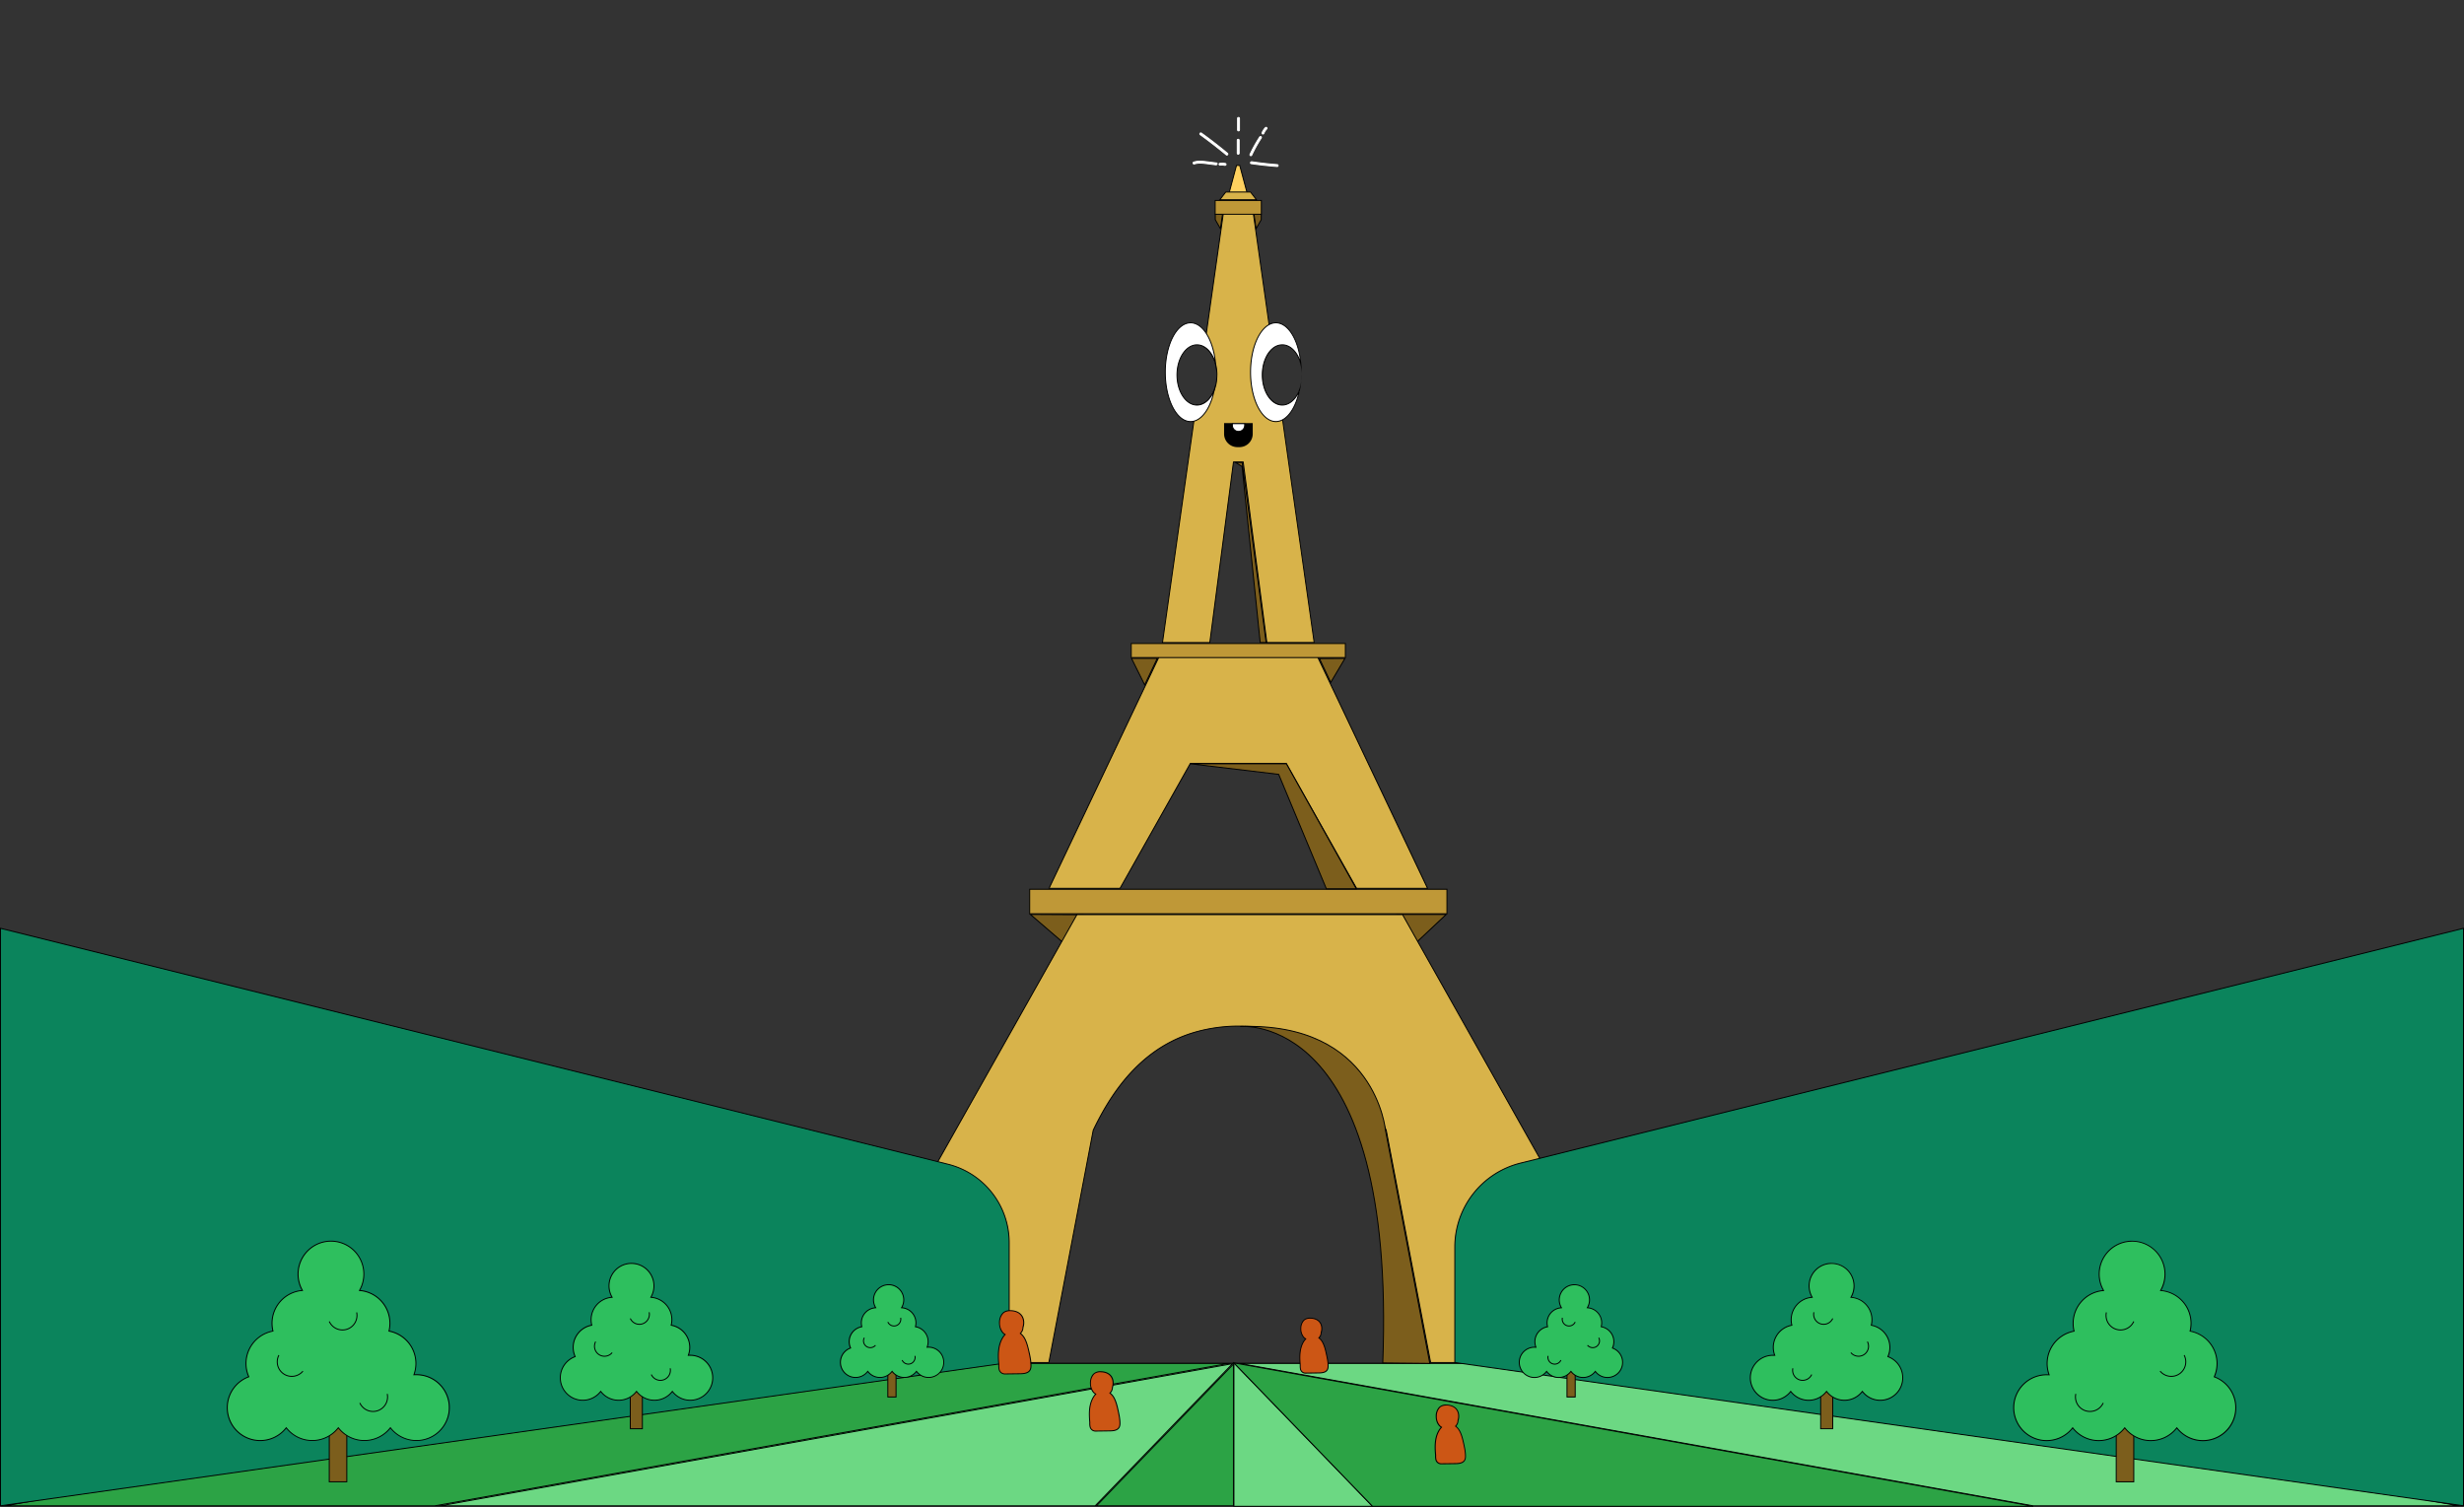 <svg id="Layer_1" data-name="Layer 1" xmlns="http://www.w3.org/2000/svg" viewBox="0 0 2560 1565.5"><rect x="0" y="0" width="2560" height="1565.5" fill="#333333" stroke="none"/><defs><style>.cls-1{fill:#35bc55;}.cls-2,.cls-5{fill:#2ca345;}.cls-3,.cls-4{fill:#6cd883;}.cls-12,.cls-14,.cls-4,.cls-5{stroke:#000;stroke-miterlimit:10;}.cls-6{fill:#d8b34a;}.cls-12,.cls-7{fill:#7c5e1c;}.cls-8{fill:#bf9837;}.cls-9{fill:#ffd15f;}.cls-10{fill:#fff;}.cls-11{fill:#0b845c;}.cls-13,.cls-14{fill:#2ebf5e;}.cls-15{fill:#cc5615;}</style></defs><polygon class="cls-1" points="5.55 1564.5 821.14 1416.49 1738.94 1416.5 2554.45 1564.5 5.55 1564.5"/><path d="M1738.85,1417l810,147H11.11l810-147h917.7m.09-1H821.06L0,1565H2560l-821.06-149Z"/><polygon class="cls-2" points="5.56 1564.5 821.15 1416.49 1276.38 1416.5 451.54 1564.5 5.56 1564.5"/><path d="M1270.76,1417,451.49,1564H11.11l810-147h449.61m11.24-1H821.06L0,1565H451.58L1282,1416Z"/><polygon class="cls-3" points="457.2 1564.5 1280.56 1416.77 1137.78 1564.5 457.2 1564.5"/><path d="M1279.13,1417.53,1137.57,1564H462.82l816.31-146.47M1282,1416,451.58,1565H1138l144-149Z"/><polygon class="cls-2" points="1139.17 1564.5 1281.5 1417.24 1281.5 1564.5 1139.17 1564.5"/><path d="M1281,1418.47V1564H1140.35L1281,1418.47m1-2.47-144,149h144V1416Z"/><polygon class="cls-3" points="2112.42 1564.5 1287.62 1416.5 1738.94 1416.5 2554.44 1564.5 2112.42 1564.5"/><path d="M1738.85,1417l810,147H2112.51l-819.27-147h445.61m.09-1H1282l830.42,149H2560l-821.06-149Z"/><polygon class="cls-4" points="1426.01 1565 1282 1565 1282 1416 1426.01 1565"/><polygon class="cls-5" points="2112.42 1565 1426.01 1565 1282 1416 2112.42 1565"/><polygon class="cls-6" points="1409.41 922.9 1336.43 793.24 1236.67 793.24 1163.68 922.9 1089.94 922.9 1207 676.53 1366.09 676.53 1483.15 922.9 1409.41 922.9"/><path d="M1365.77,677,1482.36,922.4H1409.7L1337,793.25l-.29-.51H1236.37l-.28.51-72.7,129.15h-72.66L1207.32,677h158.45m.64-1H1206.69L1089.15,923.4H1164l73-129.66h99.17l73,129.66h74.82L1366.41,676Z"/><polygon class="cls-7" points="1370.84 684.19 1397.36 684.05 1382.6 708.96 1370.84 684.19"/><path d="M1396.47,684.55l-13.82,23.34-11-23.2,24.85-.14m1.76-1-28.18.16,12.5,26.32,15.68-26.48Z"/><polygon class="cls-7" points="1175.59 684.04 1202.33 684.04 1189.27 711.52 1175.59 684.04"/><path d="M1201.54,684.54l-12.28,25.84-12.86-25.84h25.14m1.58-1h-28.34l14.5,29.12,13.84-29.12Z"/><rect class="cls-8" x="1175.32" y="668.56" width="222.45" height="14.63"/><path d="M1397.27,669.06V682.7H1175.82V669.06h221.45m1-1H1174.82V683.7h223.45V668.06Z"/><polygon class="cls-7" points="1451.15 950.1 1502.49 950.07 1467.35 983.11 1451.15 950.1"/><path d="M1501.23,950.57l-33.73,31.71L1452,950.6l49.28,0m2.53-1-53.42,0,16.86,34.33,36.56-34.36Z"/><polygon class="cls-7" points="1070.58 950.08 1124.94 950.41 1109.02 983.13 1070.58 950.08"/><path d="M1071.94,950.59l52.2.31-15.29,31.43-36.91-31.74m-2.72-1,40,34.36,16.55-34-56.52-.34Z"/><rect class="cls-8" x="1069.8" y="923.9" width="433.53" height="25.43"/><path d="M1502.83,924.4v24.43H1070.3V924.4h432.53m1-1H1069.3v26.43h434.53V923.4Z"/><polygon class="cls-7" points="1262.64 228.23 1262.64 222.73 1270.14 222.73 1267.98 237.62 1262.64 228.23"/><path d="M1269.57,223.23l-1.87,12.88-4.56-8v-4.87h6.43m1.15-1h-8.58v6.13l6.13,10.78,2.45-16.91Z"/><polygon class="cls-7" points="1302.87 222.73 1310.38 222.73 1310.38 228.23 1305.03 237.62 1302.87 222.73"/><path d="M1309.88,223.23v4.87l-4.56,8-1.87-12.88h6.43m1-1h-8.59l2.46,16.91,6.13-10.78v-6.13Z"/><path class="cls-6" d="M1316.19,667.56,1291.61,480h-10.13L1256.9,667.56h-49.16l32.5-229.28,2.48-17.49c.28,0,.57,0,.88,0,9.82,0,18.36-10.52,20.32-25,.22-2.36.35-4.78.39-7.22-.25-12.55-5.35-23.52-13-28.11l19.89-140.35h30.77l16.5,116.44,3.64,25.65c-6.56,5.52-10.62,16-10.62,27.32,0,16.2,8.27,29.78,18.91,31.17l35,246.86Z"/><path d="M1301.49,220.62l16.45,116,3.59,25.38c-6.54,5.66-10.58,16.13-10.58,27.52,0,16.25,8.27,29.92,19,31.61l2.18,15.42,32.68,230.5h-48.15l-17.24-131.55,0-.13-7.21-55-.11-.87h-11l-.11.87-24.47,186.72h-48.15l32.42-228.71,2.42-17h.45c10.07,0,18.82-10.71,20.81-25.46v-.09c.22-2.33.35-4.75.39-7.22-.25-12.54-5.32-23.56-13-28.34l2.13-15,17.66-124.55h29.89m.87-1h-31.63L1253,345l-2.22,15.69h0c7.47,4.27,12.83,15.08,13.08,27.84,0,2.43-.17,4.82-.39,7.15h0c-1.89,14-10.05,24.59-19.82,24.59a11.38,11.38,0,0,1-1.31-.07l-2.55,18-32.58,229.85h50.18l24.58-187.59h9.25l7.21,55,0,.14L1315.74,668v.06h50.18l-32.84-231.64-2.29-16.17c-10.53-1.08-18.85-14.43-18.85-30.72,0-11.72,4.31-21.92,10.65-27.11l-3.67-25.93-16.57-116.87Z"/><rect class="cls-8" x="1262.49" y="208.25" width="48.04" height="14.33"/><path d="M1310,208.75v13.33h-47V208.75h47m1-1h-49v15.33h49V207.75Z"/><polygon class="cls-9" points="1277.05 200.28 1284.67 171.85 1288.04 171.85 1295.66 200.28 1277.05 200.28"/><path d="M1287.65,172.36l7.36,27.42H1277.7l7.36-27.42h2.59m.77-1h-4.13l-7.9,29.42h19.93l-7.9-29.42Z"/><path class="cls-10" d="M1237,438c-14.51,0-26.32-23-26.32-51.3s11.81-51.3,26.32-51.3c5.63,0,11,3.44,15.54,9.94,5.59,8,9.32,20,10.44,33.06-2-8.08-6.23-14.66-11.75-17.94l-.25-.15a14.66,14.66,0,0,0-7.38-2c-11.44,0-20.74,14-20.74,31.28,0,16.46,8.51,30.17,19.38,31.22a11.43,11.43,0,0,0,1.36.07c7.54,0,14.34-6.21,18-15.67-3.52,17.73-12,30.62-21.92,32.57A13.66,13.66,0,0,1,1237,438Z"/><path d="M1237,335.88c5.46,0,10.69,3.36,15.13,9.72,4.82,6.89,8.25,16.78,9.79,27.8-2.29-5.85-5.82-10.55-10.19-13.24v0l-.5-.29a15.3,15.3,0,0,0-7.63-2.1c-11.71,0-21.24,14.26-21.24,31.78,0,16.71,8.71,30.64,19.81,31.71a12.83,12.83,0,0,0,1.43.08c6.52,0,12.48-4.48,16.42-11.64-3.93,15.11-11.59,25.81-20.48,27.55a12.65,12.65,0,0,1-2.54.25c-14.24,0-25.82-22.79-25.82-50.8s11.58-50.8,25.82-50.8m0-1c-14.81,0-26.82,23.19-26.82,51.8s12,51.8,26.82,51.8a13.91,13.91,0,0,0,2.74-.27c12-2.34,21.62-19.89,23.68-42.48-1.89,14-10.05,24.59-19.82,24.59a11.38,11.38,0,0,1-1.31-.07c-10.57-1-18.93-14.39-18.93-30.72,0-17,9.06-30.78,20.24-30.78a14.26,14.26,0,0,1,7.13,2h0c7.47,4.27,12.83,15.08,13.08,27.84,0-.63,0-1.26,0-1.89,0-17.07-4.28-32.22-10.88-41.65-4.45-6.38-10-10.15-16-10.15Z"/><path d="M1263.83,389.53a46.3,46.3,0,0,1-.41,6.19c.22-2.33.35-4.72.39-7.15C1263.83,388.89,1263.83,389.21,1263.83,389.53Z"/><path class="cls-10" d="M1325.59,438c-14.51,0-26.32-23-26.32-51.3,0-23.51,8.18-44,19.88-49.74a14.43,14.43,0,0,1,6.44-1.56c13.06,0,23.92,18.63,26,43-3-11.83-10.49-20.1-19.38-20.1a15.64,15.64,0,0,0-9.9,3.78c-6.68,5.47-10.83,16-10.83,27.5,0,16.39,8.48,30.11,19.3,31.22a12.68,12.68,0,0,0,1.43.07c7.53,0,14.32-6.2,18-15.63-3,14.72-9.34,26.34-17.28,30.79A14.68,14.68,0,0,1,1325.59,438Z"/><path d="M1325.59,335.88c11.9,0,22,15.93,24.93,37.52-3.68-9.41-10.49-15.65-18.34-15.65a16.06,16.06,0,0,0-10.21,3.9c-6.8,5.56-11,16.24-11,27.88,0,16.65,8.67,30.58,19.74,31.71a13.68,13.68,0,0,0,1.49.08c6.5,0,12.46-4.46,16.39-11.6-3.23,12.36-9,21.92-16,25.83a14.23,14.23,0,0,1-7,1.93c-14.24,0-25.82-22.79-25.82-50.8,0-23.33,8.06-43.6,19.6-49.29a14,14,0,0,1,6.22-1.51m0-1a15,15,0,0,0-6.66,1.61c-11.59,5.72-20.16,26-20.16,50.19,0,28.61,12,51.8,26.82,51.8a15.15,15.15,0,0,0,7.5-2.06c9.7-5.44,17.13-21.18,18.91-40.69-1.89,14-10,24.59-19.82,24.59a12.63,12.63,0,0,1-1.38-.07c-10.53-1.08-18.85-14.43-18.85-30.72,0-11.72,4.31-21.92,10.65-27.11a15,15,0,0,1,9.58-3.67c11,0,19.89,13.26,20.21,29.82,0-.63,0-1.26,0-1.89,0-28.61-12-51.8-26.82-51.8Z"/><path d="M1352.41,389.53a46.3,46.3,0,0,1-.41,6.19c.22-2.33.35-4.72.39-7.15C1352.41,388.89,1352.41,389.21,1352.41,389.53Z"/><path d="M1287.74,464.54h-2.16a13.8,13.8,0,0,1-13.8-13.81V439.55h29.76v11.18A13.8,13.8,0,0,1,1287.74,464.54Z"/><path class="cls-10" d="M1286.79,448.22a6.42,6.42,0,0,1-6.41-6.41v-1.62h12.82v1.62A6.41,6.41,0,0,1,1286.79,448.22Z"/><path d="M1292.7,440.69v1.12a5.91,5.91,0,0,1-11.82,0v-1.12h11.82m1-1h-13.82v2.12a6.91,6.91,0,0,0,13.82,0v-2.12Z"/><polygon class="cls-6" points="1267.29 207.56 1273.5 199.5 1299.21 199.5 1305.42 207.56 1267.29 207.56"/><path d="M1299,200l5.43,7.06h-36.09l5.43-7.06H1299m.49-1h-26.21l-7,9.06h40.15l-7-9.06Z"/><path class="cls-6" d="M856.94,1415.5l261.93-465.24h338.34l261.93,465.24-232.79.08-46-241.25,0-.06c-4.18-8.76-7.36-17-10.45-24.91-8.43-21.75-15.72-40.53-38.65-54.36A199.68,199.68,0,0,0,1288,1066c-35.78,0-65.77,9.46-91.7,28.93-23.81,17.87-43.61,43.81-60.53,79.3l0,.06-46,241.25Z"/><path d="M1456.92,950.76,1718.29,1415l-231.52.08-46-240.78,0-.13-.06-.12c-4.17-8.74-7.35-16.94-10.43-24.88-8.47-21.82-15.79-40.68-38.87-54.6a200.19,200.19,0,0,0-103.38-29,164.63,164.63,0,0,0-50.47,7.49,140.94,140.94,0,0,0-41.53,21.54c-23.87,17.92-43.72,43.92-60.68,79.48l-.06.12,0,.13-46,240.78L857.79,1415l261.38-464.24h337.75m.58-1H1118.58L856.08,1416l234.06.08,46.12-241.6c32-67,78.44-107.94,151.78-107.94a198.76,198.76,0,0,1,102.87,28.88c30.87,18.63,32.92,45.54,48.91,79.06l46.12,241.6L1720,1416,1457.5,949.76Z"/><path class="cls-11" d="M.5,964.46l984.36,245.09A83.77,83.77,0,0,1,1048.5,1291v124.6L.5,1564.42Z"/><path d="M1,965.1,984.74,1210A83.28,83.28,0,0,1,1048,1291v124.16L1,1563.85V965.1m-1-1.28V1565l1049-149V1291a84.42,84.42,0,0,0-64-81.91L0,963.82Z"/><path class="cls-11" d="M1511.5,1415.57v-119.9a89.78,89.78,0,0,1,68.2-87.26l979.8-244v600Z"/><path d="M2559,965.1v598.75L1512,1415.13V1295.67a89.27,89.27,0,0,1,67.82-86.77L2559,965.1m1-1.28-980.42,244.11a90.42,90.42,0,0,0-68.58,87.74V1416l1049,149V963.82Z"/><polygon class="cls-7" points="1309.3 667.5 1290.47 484.71 1283.74 480.5 1290.56 480.5 1315.43 667.5 1309.3 667.5"/><path d="M1290.12,481l.42,3.16h0l-5-3.15h4.63m2.09,15.65L1314.86,667h-5.11l-17.54-170.35M1291,480h-9l8,5,18.85,183H1316l-25-188Z"/><polygon class="cls-12" points="1236.5 793.5 1336.5 793.5 1409.12 923.4 1378.05 923.4 1328.5 804.5 1236.5 793.5"/><path class="cls-12" d="M1288.5,1066.5s162.28-17,148.14,349.5l48.86.5-46-242S1429.5,1061.5,1288.5,1066.5Z"/><path class="cls-10" d="M1327.13,173c-9.13-.7-18.29-1.72-27.2-3a.76.76,0,0,1-.71-.88,1.08,1.08,0,0,1,1-1.07l.18,0c8.82,1.3,17.74,2.3,26.51,3a1,1,0,0,1,1.09,1,1.12,1.12,0,0,1-.33.79.79.79,0,0,1-.54.25Z"/><path class="cls-10" d="M1300.27,168.52h.1c8.83,1.3,17.76,2.31,26.54,3,.15,0,.62.08.63.47a.66.66,0,0,1-.19.43.3.3,0,0,1-.18.1h0c-9.11-.69-18.25-1.72-27.17-3-.17,0-.31-.07-.29-.35s.19-.61.56-.61m0-1c-1.71,0-2.24,2.68-.42,2.95q13.58,2,27.24,3h.08a1.51,1.51,0,0,0-.18-3q-13.29-1-26.47-3l-.25,0Z"/><path class="cls-10" d="M1286.46,160.18a.92.92,0,0,1-1-1V145.69a1,1,0,0,1,2,0v13.54a.91.91,0,0,1-.29.71,1.13,1.13,0,0,1-.71.24Z"/><path class="cls-10" d="M1286.46,145.24c.23,0,.5.08.5.45v13.54c0,.37-.27.45-.5.45s-.5-.08-.5-.45V145.69c0-.37.27-.45.5-.45m0-1a1.42,1.42,0,0,0-1.5,1.45v13.54a1.5,1.5,0,0,0,3,0V145.69a1.42,1.42,0,0,0-1.5-1.45Z"/><path class="cls-10" d="M1286.78,135.93a.92.92,0,0,1-1-1V123a.91.91,0,0,1,1-1,.92.92,0,0,1,1,1v12a.89.89,0,0,1-.3.71,1.1,1.1,0,0,1-.7.24Z"/><path class="cls-10" d="M1286.77,122.56c.23,0,.51.08.51.45v12c0,.37-.28.45-.5.45s-.5-.08-.5-.45V123c0-.37.27-.45.49-.45m0-1a1.41,1.41,0,0,0-1.49,1.45v12a1.5,1.5,0,0,0,3,0V123a1.43,1.43,0,0,0-1.51-1.45Z"/><path class="cls-10" d="M1299.54,161.83a1,1,0,0,1-.5-.12,1.05,1.05,0,0,1-.34-1.41,148.7,148.7,0,0,1,10-17.93.94.94,0,0,1,.82-.46,1.17,1.17,0,0,1,1,.57.78.78,0,0,1-.08.86,150.1,150.1,0,0,0-10,18,.91.91,0,0,1-.84.44Z"/><path class="cls-10" d="M1309.5,142.41a.72.72,0,0,1,.57.31c0,.05.08.15,0,.35a147.68,147.68,0,0,0-10.09,18.11.45.45,0,0,1-.39.15.58.58,0,0,1-.25-.05c-.38-.22-.17-.71-.14-.77a146.25,146.25,0,0,1,9.95-17.86.44.44,0,0,1,.4-.24m0-1a1.44,1.44,0,0,0-1.24.69,147,147,0,0,0-10,18,1.53,1.53,0,0,0,.53,2,1.51,1.51,0,0,0,.76.19,1.4,1.4,0,0,0,1.3-.73,147.7,147.7,0,0,1,10-18,1.45,1.45,0,0,0-1.35-2.2Z"/><path class="cls-10" d="M1312.07,139.33a1.63,1.63,0,0,1-.31,0,1,1,0,0,1-.58-.46,1,1,0,0,1-.12-.71,16.88,16.88,0,0,1,3.5-5.46.92.92,0,0,1,.67-.28,1.16,1.16,0,0,1,.76.3.84.84,0,0,1,.26.62,1.08,1.08,0,0,1-.29.78c-.35.37-.68.74-1,1.12l-.25.33c-.13.19-.27.38-.39.58a15.79,15.79,0,0,0-1.35,2.5,1.09,1.09,0,0,1-.46.59A.83.83,0,0,1,1312.07,139.33Z"/><path class="cls-10" d="M1315.23,132.89a.63.63,0,0,1,.42.17.37.37,0,0,1,.1.27.59.59,0,0,1-.15.42c-.36.38-.7.76-1,1.14l0,.05,0,0,0,0,0,.05-.16.21-.41.6a16.37,16.37,0,0,0-1.38,2.58.69.69,0,0,1-.28.37.34.34,0,0,1-.19,0,.68.68,0,0,1-.2,0,.57.57,0,0,1-.26-.22.81.81,0,0,1-.08-.28,16.54,16.54,0,0,1,3.39-5.3.41.41,0,0,1,.31-.12m0-1a1.45,1.45,0,0,0-1,.43,17.37,17.37,0,0,0-3.6,5.62,1.47,1.47,0,0,0,.15,1.16,1.56,1.56,0,0,0,.9.69,1.87,1.87,0,0,0,.42,0,1.28,1.28,0,0,0,.73-.2,1.62,1.62,0,0,0,.65-.81,15.74,15.74,0,0,1,1.3-2.43l.39-.56.18-.25,0-.06c.3-.37.62-.73,1-1.08a1.51,1.51,0,0,0,0-2.12,1.61,1.61,0,0,0-1.09-.43Zm-1.77,6.92h0v0l0-.05Z"/><path class="cls-10" d="M1274.7,161.16a.89.89,0,0,1-.58-.24c-8.77-7.28-17.91-14.36-27.16-21a.79.79,0,0,1-.34-1,1.15,1.15,0,0,1,1-.8.94.94,0,0,1,.58.21c9.23,6.67,18.35,13.74,27.11,21a.91.91,0,0,1,.3,1.08,1.08,1.08,0,0,1-.93.75Z"/><path class="cls-10" d="M1247.64,138.61a.53.53,0,0,1,.29.11c9.22,6.67,18.33,13.73,27.08,21a.42.42,0,0,1,.16.52.62.62,0,0,1-.47.42.43.43,0,0,1-.26-.12c-8.78-7.29-17.93-14.38-27.19-21.08-.19-.14-.2-.25-.15-.4a.64.64,0,0,1,.54-.45m0-1a1.5,1.5,0,0,0-1,2.66q13.92,10.06,27.13,21a1.43,1.43,0,0,0,.9.35,1.55,1.55,0,0,0,1-2.71q-13.22-11-27.13-21a1.48,1.48,0,0,0-.88-.3Z"/><path class="cls-10" d="M1263.48,171.25h-.16l-3.62-.47c-2.63-.34-5.27-.68-7.91-1a44,44,0,0,0-4.88-.33,19.31,19.31,0,0,0-6,.87,1,1,0,0,1-.33.06,1,1,0,0,1-.21-2,20.67,20.67,0,0,1,6.45-.92,43.14,43.14,0,0,1,4.81.3c2.87.33,5.79.71,8.62,1.07l3.69.48a.7.7,0,0,1,.68.8,1.18,1.18,0,0,1-1.12,1.13Z"/><path class="cls-10" d="M1246.8,168a41.89,41.89,0,0,1,4.75.3c2.88.32,5.8.7,8.62,1.07l3.68.47c.2,0,.26.07.25.28a.69.69,0,0,1-.62.66h-.09l-3.63-.46c-2.59-.34-5.27-.68-7.91-1a42.26,42.26,0,0,0-4.94-.34,19.68,19.68,0,0,0-6.17.89.45.45,0,0,1-.18,0c-.25,0-.36-.32-.38-.45a.45.45,0,0,1,.33-.56,19.94,19.94,0,0,1,6.29-.9m0-1a20.89,20.89,0,0,0-6.6.95,1.53,1.53,0,0,0,.36,3,1.5,1.5,0,0,0,.49-.09,18.85,18.85,0,0,1,5.86-.84,40.93,40.93,0,0,1,4.82.33c3.85.45,7.69,1,11.53,1.45l.22,0c1.73,0,2.34-2.7.5-2.93-4.1-.52-8.21-1.08-12.32-1.54a43.89,43.89,0,0,0-4.86-.31Z"/><path class="cls-10" d="M1272.76,171.84l-.21,0-1-.14c-.75-.07-1.49-.11-2.21-.11s-1.21,0-1.81.08h0a1,1,0,0,1-1-1,1.11,1.11,0,0,1,.27-.68,1.16,1.16,0,0,1,.75-.32c.57,0,1.16-.07,1.75-.07a23,23,0,0,1,3.74.32.77.77,0,0,1,.51.35,1.2,1.2,0,0,1,.18.88,1,1,0,0,1-1,.72Z"/><path class="cls-10" d="M1269.36,170.07a22,22,0,0,1,3.66.32s.1,0,.18.13a.74.74,0,0,1,.1.5c0,.25-.37.32-.54.32h-.13c-.32-.06-.65-.1-1-.14a21.34,21.34,0,0,0-2.25-.12c-.62,0-1.24,0-1.87.08-.19,0-.4-.28-.42-.54a.64.64,0,0,1,.14-.31.6.6,0,0,1,.42-.16c.56,0,1.14-.07,1.71-.07m0-1c-.6,0-1.2,0-1.8.08a1.57,1.57,0,0,0-1.06.47,1.53,1.53,0,0,0-.41,1,1.55,1.55,0,0,0,1.42,1.48h.11a17.14,17.14,0,0,1,1.76-.08c.72,0,1.43,0,2.15.11l.94.13a1.36,1.36,0,0,0,.29,0,1.48,1.48,0,0,0,1.52-1.12,1.52,1.52,0,0,0-1.1-1.82,23.27,23.27,0,0,0-3.82-.33Z"/><rect class="cls-12" x="342.09" y="1471.88" width="18.23" height="67.62"/><path class="cls-13" d="M432.65,1496.66A34,34,0,0,1,406,1483.87l-.39-.49-.39.49a34.18,34.18,0,0,1-53.32,0l-.39-.49-.39.49a34.18,34.18,0,0,1-53.32,0l-.39-.49-.39.49a34.19,34.19,0,1,1-39-53.28l.48-.18-.2-.48a34.21,34.21,0,0,1,24.82-46.87l.51-.1-.12-.5a34.42,34.42,0,0,1-.86-7.61,34.06,34.06,0,0,1,30.84-34l.76-.07-.37-.66a34.2,34.2,0,1,1,60,0l-.37.66.76.07a34.06,34.06,0,0,1,30.84,34,34.42,34.42,0,0,1-.86,7.61l-.12.5.51.1a34.19,34.19,0,0,1,25.68,44.6l-.24.71.74,0c.61,0,1.22-.06,1.84-.06a34.2,34.2,0,0,1,0,68.39Z"/><path d="M343.86,1290a33.7,33.7,0,0,1,29.57,49.85l-.73,1.33,1.51.14a33.7,33.7,0,0,1,30.39,33.53,34,34,0,0,1-.85,7.5l-.23,1,1,.2a33.76,33.76,0,0,1,27.12,33,33.42,33.42,0,0,1-1.82,10.9l-.47,1.4,1.47-.08c.63,0,1.24,0,1.82,0a33.7,33.7,0,1,1-26.27,54.79l-.78-1-.78,1a33.69,33.69,0,0,1-52.54,0l-.78-1-.78,1a33.69,33.69,0,0,1-52.54,0l-.78-1-.78,1a33.69,33.69,0,1,1-38.46-52.5l1-.37-.4-1a33.72,33.72,0,0,1,24.46-46.19l1-.2-.23-1a34,34,0,0,1-.85-7.5,33.7,33.7,0,0,1,30.39-33.53l1.51-.14-.73-1.33A33.7,33.7,0,0,1,343.86,1290m0-1a34.71,34.71,0,0,0-30.46,51.33A34.64,34.64,0,0,0,283,1382.57a34.71,34.71,0,0,0-25.19,47.56,34.69,34.69,0,1,0,39.6,54,34.68,34.68,0,0,0,54.1,0,34.68,34.68,0,0,0,54.1,0,34.69,34.69,0,1,0,27-56.41c-.63,0-1.25,0-1.87.06a34.69,34.69,0,0,0-26-45.26,34.69,34.69,0,0,0-30.42-42.24A34.71,34.71,0,0,0,343.86,1289Z"/><path class="cls-14" d="M402.33,1448.2a15.49,15.49,0,0,1,.33,3.14,15.08,15.08,0,0,1-28.81,6.25"/><path class="cls-14" d="M370.58,1363.53a15.41,15.41,0,0,1,.32,3.14,15.08,15.08,0,0,1-28.81,6.24"/><path class="cls-14" d="M314.73,1424.55a15.23,15.23,0,0,1-2.27,2.19,15.08,15.08,0,0,1-22.7-18.81"/><rect class="cls-12" x="654.86" y="1437.88" width="12.54" height="46.51"/><path class="cls-13" d="M717.14,1454.77a23.24,23.24,0,0,1-18.21-8.74l-.39-.48-.39.48a23.35,23.35,0,0,1-36.43,0l-.39-.48-.39.48a23.35,23.35,0,0,1-36.43,0l-.39-.48-.39.48a23.36,23.36,0,1,1-26.66-36.4l.48-.18-.2-.48a23.06,23.06,0,0,1-1.85-9.1A23.4,23.4,0,0,1,614.3,1377l.51-.1-.11-.51a23.34,23.34,0,0,1,20.48-28.44l.75-.08-.36-.66a23.36,23.36,0,1,1,41,0l-.37.66.76.08a23.34,23.34,0,0,1,20.48,28.44l-.12.51.51.1a23.4,23.4,0,0,1,18.8,22.91,23.09,23.09,0,0,1-1.26,7.55l-.24.71.74,0c.42,0,.84,0,1.26,0a23.36,23.36,0,0,1,0,46.72Z"/><path d="M656.07,1313.11a22.87,22.87,0,0,1,20.07,33.82l-.73,1.33,1.51.14a22.78,22.78,0,0,1,20.62,22.75,23.1,23.1,0,0,1-.58,5.09l-.23,1,1,.2a22.89,22.89,0,0,1,18.4,22.42,22.65,22.65,0,0,1-1.23,7.39l-.48,1.4,1.48-.07c.42,0,.84,0,1.23,0a22.86,22.86,0,1,1-17.83,37.17l-.77-1-.78,1a22.86,22.86,0,0,1-35.65,0l-.78-1-.78,1a22.86,22.86,0,0,1-35.65,0l-.78-1-.78,1a22.86,22.86,0,1,1-26.09-35.62l1-.37-.4-1a22.64,22.64,0,0,1-1.81-8.91,22.89,22.89,0,0,1,18.4-22.42l1-.2-.23-1a23.09,23.09,0,0,1-.57-5.09,22.77,22.77,0,0,1,20.62-22.75l1.5-.14-.72-1.33a22.86,22.86,0,0,1,20.06-33.82m0-1a23.86,23.86,0,0,0-20.94,35.3,23.85,23.85,0,0,0-20.92,29A23.88,23.88,0,0,0,595,1399.87a23.63,23.63,0,0,0,1.89,9.3,23.86,23.86,0,1,0,27.23,37.18,23.86,23.86,0,0,0,37.21,0,23.86,23.86,0,0,0,37.21,0,23.86,23.86,0,1,0,18.6-38.8c-.43,0-.86,0-1.28,0a23.88,23.88,0,0,0-17.92-31.13,24.34,24.34,0,0,0,.6-5.31A23.87,23.87,0,0,0,677,1347.41a23.86,23.86,0,0,0-20.94-35.3Z"/><path class="cls-14" d="M696.29,1421.6a10.38,10.38,0,0,1-19.59,6.46"/><path class="cls-14" d="M674.45,1363.37a10.12,10.12,0,0,1,.23,2.15,10.38,10.38,0,0,1-19.82,4.3"/><path class="cls-14" d="M636,1405.33a10.63,10.63,0,0,1-1.56,1.51,10.37,10.37,0,0,1-15.61-12.94"/><rect class="cls-12" x="922.43" y="1419.77" width="8.52" height="31.62"/><path class="cls-13" d="M964.78,1431.09a15.64,15.64,0,0,1-12.26-5.88l-.39-.48-.39.48a15.72,15.72,0,0,1-24.52,0l-.39-.48-.39.48a15.72,15.72,0,0,1-24.52,0l-.39-.48-.39.48a15.72,15.72,0,1,1-17.95-24.5l.48-.19-.2-.47a15.73,15.73,0,0,1,11.42-21.55l.5-.1-.11-.5a15.47,15.47,0,0,1-.4-3.5,15.66,15.66,0,0,1,14.18-15.65l.76-.07-.37-.67a15.73,15.73,0,1,1,27.61,0l-.37.67.76.07a15.66,15.66,0,0,1,14.18,15.65,15.92,15.92,0,0,1-.4,3.5l-.11.5.5.1A15.71,15.71,0,0,1,963.43,1399l-.24.7.74,0c.28,0,.56,0,.85,0a15.72,15.72,0,1,1,0,31.44Z"/><path d="M923.25,1335.25a15.23,15.23,0,0,1,13.37,22.52l-.73,1.33,1.51.15a15.19,15.19,0,0,1,13.34,18.54l-.22,1,1,.2A15.22,15.22,0,0,1,963,1398.85l-.48,1.4,1.48-.08c.27,0,.54,0,.82,0a15.22,15.22,0,1,1-11.87,24.75l-.78-1-.78,1a15.23,15.23,0,0,1-23.74,0l-.78-1-.78,1a15.23,15.23,0,0,1-23.74,0l-.78-1-.78,1a15.22,15.22,0,1,1-17.38-23.72l1-.38-.4-1A15.23,15.23,0,0,1,895,1379l1-.2-.22-1a15.19,15.19,0,0,1,13.34-18.54l1.51-.15-.73-1.33a15.23,15.23,0,0,1,13.36-22.52m0-1a16.23,16.23,0,0,0-14.24,24,16.22,16.22,0,0,0-14.63,16.15,16.51,16.51,0,0,0,.41,3.61A16.23,16.23,0,0,0,883,1400.25a16.22,16.22,0,1,0,18.52,25.27,16.22,16.22,0,0,0,25.3,0,16.22,16.22,0,0,0,25.3,0,16.22,16.22,0,1,0,12.65-26.37c-.3,0-.59,0-.88,0a16,16,0,0,0,.88-5.25A16.23,16.23,0,0,0,951.72,1378a16.51,16.51,0,0,0,.41-3.61,16.23,16.23,0,0,0-14.64-16.15,16.22,16.22,0,0,0-14.24-24Z"/><path class="cls-14" d="M950.6,1408.7a7.05,7.05,0,0,1-13.32,4.39"/><path class="cls-14" d="M935.75,1369.1a7.19,7.19,0,0,1,.15,1.47,7.05,7.05,0,0,1-13.47,2.92"/><path class="cls-14" d="M909.63,1397.64a6.85,6.85,0,0,1-1.06,1,7.05,7.05,0,0,1-10.61-8.8"/><rect class="cls-12" x="2198.68" y="1471.88" width="18.23" height="67.62" transform="translate(4415.59 3011.38) rotate(-180)"/><path class="cls-13" d="M2288.65,1496.66a34,34,0,0,1-26.66-12.79l-.39-.49-.39.49a34.18,34.18,0,0,1-53.32,0l-.39-.49-.39.49a34.18,34.18,0,0,1-53.32,0l-.39-.49-.39.49a34.19,34.19,0,1,1-26.66-55.6c.62,0,1.23,0,1.84.06l.74,0-.24-.71a34.19,34.19,0,0,1,25.68-44.6l.51-.1-.12-.5a34.42,34.42,0,0,1-.86-7.61,34.06,34.06,0,0,1,30.84-34l.76-.07-.37-.66a34.2,34.2,0,1,1,60,0l-.37.66.76.07a34.06,34.06,0,0,1,30.84,34,34.42,34.42,0,0,1-.86,7.61l-.12.5.51.1a34.21,34.21,0,0,1,24.82,46.87l-.2.48.48.18a34.19,34.19,0,0,1-12.37,66.07Z"/><path d="M2215.14,1290a33.7,33.7,0,0,1,29.58,49.85l-.73,1.33,1.51.14a33.7,33.7,0,0,1,30.39,33.53,34,34,0,0,1-.85,7.5l-.23,1,1,.2a33.72,33.72,0,0,1,24.46,46.19l-.4,1,1,.37a33.69,33.69,0,1,1-38.46,52.5l-.78-1-.78,1a33.69,33.69,0,0,1-52.54,0l-.78-1-.78,1a33.69,33.69,0,0,1-52.54,0l-.78-1-.78,1a33.69,33.69,0,1,1-26.27-54.79c.58,0,1.19,0,1.82,0l1.47.08-.47-1.4a33.42,33.42,0,0,1-1.82-10.9,33.76,33.76,0,0,1,27.12-33l1-.2-.23-1a34,34,0,0,1-.85-7.5,33.7,33.7,0,0,1,30.39-33.53l1.51-.14-.73-1.33a33.7,33.7,0,0,1,29.57-49.85m0-1a34.71,34.71,0,0,0-30.45,51.33,34.69,34.69,0,0,0-30.42,42.24,34.69,34.69,0,0,0-26.05,45.26c-.62,0-1.24-.06-1.87-.06a34.7,34.7,0,1,0,27.05,56.41,34.68,34.68,0,0,0,54.1,0,34.68,34.68,0,0,0,54.1,0,34.69,34.69,0,1,0,39.6-54,34.71,34.71,0,0,0-25.19-47.56,34.64,34.64,0,0,0-30.41-42.24,34.71,34.71,0,0,0-30.46-51.33Z"/><path class="cls-14" d="M2156.67,1448.2a15.49,15.49,0,0,0-.33,3.14,15.08,15.08,0,0,0,28.81,6.25"/><path class="cls-14" d="M2188.42,1363.53a15.41,15.41,0,0,0-.32,3.14,15.08,15.08,0,0,0,28.81,6.24"/><path class="cls-14" d="M2244.27,1424.55a15.23,15.23,0,0,0,2.27,2.19,15.08,15.08,0,0,0,22.7-18.81"/><rect class="cls-12" x="1891.6" y="1437.88" width="12.54" height="46.51" transform="translate(3795.75 2922.27) rotate(-180)"/><path class="cls-13" d="M1953.48,1454.77a23.24,23.24,0,0,1-18.21-8.74l-.39-.48-.39.48a23.35,23.35,0,0,1-36.43,0l-.39-.48-.39.48a23.35,23.35,0,0,1-36.43,0l-.39-.48-.39.48a23.36,23.36,0,1,1-18.21-38c.42,0,.84,0,1.26,0l.74,0-.24-.71a23.09,23.09,0,0,1-1.26-7.55,23.4,23.4,0,0,1,18.8-22.91l.51-.1-.12-.51a23.34,23.34,0,0,1,20.48-28.44l.76-.08-.37-.66a23.37,23.37,0,1,1,41,0l-.36.66.75.08a23.34,23.34,0,0,1,20.48,28.44l-.11.51.51.1a23.4,23.4,0,0,1,18.8,22.91,23.06,23.06,0,0,1-1.85,9.1l-.2.48.48.18a23.36,23.36,0,0,1-8.45,45.14Z"/><path d="M1902.93,1313.11a22.86,22.86,0,0,1,20.06,33.82l-.72,1.33,1.5.14a22.77,22.77,0,0,1,20.62,22.75,23.09,23.09,0,0,1-.57,5.09l-.23,1,1,.2a22.89,22.89,0,0,1,18.4,22.42,22.64,22.64,0,0,1-1.81,8.91l-.4,1,1,.37a22.86,22.86,0,1,1-26.09,35.62l-.78-1-.78,1a22.86,22.86,0,0,1-35.65,0l-.78-1-.78,1a22.86,22.86,0,0,1-35.65,0l-.78-1-.77,1a22.86,22.86,0,1,1-17.83-37.17c.39,0,.81,0,1.23,0l1.48.07-.48-1.4a22.65,22.65,0,0,1-1.23-7.39,22.89,22.89,0,0,1,18.4-22.42l1-.2-.23-1a23.1,23.1,0,0,1-.58-5.09,22.78,22.78,0,0,1,20.62-22.75l1.51-.14-.73-1.33a22.87,22.87,0,0,1,20.07-33.82m0-1a23.86,23.86,0,0,0-20.94,35.3,23.87,23.87,0,0,0-21.53,23.74,24.34,24.34,0,0,0,.6,5.31,23.88,23.88,0,0,0-17.92,31.13c-.42,0-.85,0-1.28,0a23.86,23.86,0,1,0,18.6,38.8,23.86,23.86,0,0,0,37.21,0,23.86,23.86,0,0,0,37.21,0,23.86,23.86,0,1,0,27.23-37.18,23.63,23.63,0,0,0,1.89-9.3,23.88,23.88,0,0,0-19.21-23.41,23.85,23.85,0,0,0-20.92-29,23.86,23.86,0,0,0-20.94-35.3Z"/><path class="cls-14" d="M1862.71,1421.6a10.38,10.38,0,0,0,19.59,6.46"/><path class="cls-14" d="M1884.55,1363.37a10.12,10.12,0,0,0-.23,2.15,10.38,10.38,0,0,0,19.82,4.3"/><path class="cls-14" d="M1923,1405.33a10.63,10.63,0,0,0,1.56,1.51,10.37,10.37,0,0,0,15.61-12.94"/><rect class="cls-12" x="1628.05" y="1419.77" width="8.52" height="31.62" transform="translate(3264.62 2871.16) rotate(-180)"/><path class="cls-13" d="M1670.12,1431.09a15.64,15.64,0,0,1-12.26-5.88l-.39-.48-.39.48a15.72,15.72,0,0,1-24.52,0l-.39-.48-.39.48a15.72,15.72,0,0,1-24.52,0l-.39-.48-.39.48a15.72,15.72,0,1,1-12.26-25.56c.29,0,.57,0,.85,0l.74,0-.24-.7a15.71,15.71,0,0,1,11.81-20.51l.5-.1-.11-.5a15.92,15.92,0,0,1-.4-3.5,15.66,15.66,0,0,1,14.18-15.65l.76-.07-.37-.67a15.73,15.73,0,1,1,27.61,0l-.37.67.76.07a15.66,15.66,0,0,1,14.18,15.65,15.47,15.47,0,0,1-.4,3.5l-.11.5.5.1a15.73,15.73,0,0,1,11.42,21.55l-.2.47.48.19a15.72,15.72,0,0,1-5.69,30.38Z"/><path d="M1635.75,1335.25a15.23,15.23,0,0,1,13.36,22.52l-.73,1.33,1.51.15a15.19,15.19,0,0,1,13.34,18.54l-.22,1,1,.2a15.23,15.23,0,0,1,11,20.86l-.4,1,1,.38a15.22,15.22,0,1,1-17.38,23.72l-.78-1-.78,1a15.23,15.23,0,0,1-23.74,0l-.78-1-.78,1a15.23,15.23,0,0,1-23.74,0l-.78-1-.78,1a15.22,15.22,0,1,1-11.87-24.75c.28,0,.55,0,.82,0l1.48.08-.48-1.4a15.22,15.22,0,0,1,11.44-19.86l1-.2-.22-1a15.19,15.19,0,0,1,13.34-18.54l1.51-.15-.73-1.33a15.23,15.23,0,0,1,13.37-22.52m0-1a16.22,16.22,0,0,0-14.24,24,16.23,16.23,0,0,0-14.64,16.15,16.51,16.51,0,0,0,.41,3.61,16.23,16.23,0,0,0-13.06,15.91,16,16,0,0,0,.88,5.25c-.29,0-.58,0-.88,0a16.22,16.22,0,1,0,12.65,26.37,16.22,16.22,0,0,0,25.3,0,16.22,16.22,0,0,0,25.3,0,16.22,16.22,0,1,0,18.52-25.27,16.23,16.23,0,0,0-11.78-22.24,16.51,16.51,0,0,0,.41-3.61,16.22,16.22,0,0,0-14.63-16.15,16.23,16.23,0,0,0-14.24-24Z"/><path class="cls-14" d="M1608.4,1408.7a7.05,7.05,0,0,0,13.32,4.39"/><path class="cls-14" d="M1623.25,1369.1a7.19,7.19,0,0,0-.15,1.47,7.05,7.05,0,0,0,13.47,2.92"/><path class="cls-14" d="M1649.37,1397.64a6.85,6.85,0,0,0,1.06,1,7.05,7.05,0,0,0,10.61-8.8"/><path class="cls-15" d="M1356.15,1426.57a5.28,5.28,0,0,1-4.94-3.78,16,16,0,0,1-.34-4.44c-.67-7.66-1-16.37,3.07-23.74a16.16,16.16,0,0,1,2.27-3.15l.4-.44-.5-.32a8.65,8.65,0,0,1-1.69-1.45,13.39,13.39,0,0,1-2.94-9.07,12.42,12.42,0,0,1,3-8.3c1.89-2,4.67-2.38,6.68-2.38l.78,0c6.13.3,10.2,3.42,11.16,8.55a13,13,0,0,1-.5,6.47l0,.08v.07a7.49,7.49,0,0,1-2,4.94l-.36.39.41.34a13.73,13.73,0,0,1,3.28,3.87c2.08,3.62,3.16,8,4.09,12.21.87,4,2,8.86,1.84,13.26-.15,5.79-5,6.63-9.62,6.69Z"/><path d="M1361.15,1370l.76,0c3.45.17,9.43,1.45,10.69,8.14a12.68,12.68,0,0,1-.48,6.23l0,.14v.15a7,7,0,0,1-1.89,4.61l-.72.78.83.67a13.71,13.71,0,0,1,3.16,3.74c2,3.55,3.11,7.91,4,12.07.87,3.92,2,8.79,1.83,13.14s-2.76,6.12-9.12,6.2h-.27l-13.77.18a4.75,4.75,0,0,1-4.45-3.39,15.74,15.74,0,0,1-.34-4.3v-.14c-.66-7.52-1-16.14,3-23.39a16.27,16.27,0,0,1,2.19-3l.81-.88-1-.64a7.89,7.89,0,0,1-1.58-1.36,12.91,12.91,0,0,1-2.82-8.73,11.87,11.87,0,0,1,2.85-8c1.77-1.84,4.41-2.23,6.32-2.23m0-1a9.5,9.5,0,0,0-7,2.54,12.9,12.9,0,0,0-3.13,8.63,14,14,0,0,0,3.07,9.41,9.15,9.15,0,0,0,1.79,1.54,16.73,16.73,0,0,0-2.33,3.25c-4.09,7.32-3.86,15.86-3.14,24a16.66,16.66,0,0,0,.35,4.56,5.76,5.76,0,0,0,5.43,4.18h.06l14-.18c5-.07,10-1.06,10.11-7.18.12-4.36-.91-9.13-1.86-13.38s-2-8.65-4.13-12.35a14.37,14.37,0,0,0-3.4-4,8,8,0,0,0,2.15-5.27,13.7,13.7,0,0,0,.51-6.72c-1.12-6-5.93-8.68-11.62-9l-.81,0Z"/><path class="cls-15" d="M1043.78,1427.5a6.16,6.16,0,0,1-5.76-4.41,19.31,19.31,0,0,1-.4-5.12c-.77-8.81-1.19-18.84,3.55-27.34a19,19,0,0,1,2.62-3.64l.4-.43-.5-.33a9.42,9.42,0,0,1-2-1.67,15.43,15.43,0,0,1-3.41-10.48,14.36,14.36,0,0,1,3.46-9.6c2.19-2.28,5.41-2.76,7.73-2.76l.91,0c7.08.35,11.78,4,12.9,9.9a15.22,15.22,0,0,1-.57,7.48l0,.07v.08a8.58,8.58,0,0,1-2.34,5.72l-.36.39.41.34a16.13,16.13,0,0,1,3.79,4.47c2.39,4.17,3.64,9.24,4.71,14.07,1,4.54,2.25,10.2,2.12,15.26-.18,6.72-5.73,7.7-11.13,7.77Z"/><path d="M1049.52,1362.22l.88,0c9.36.47,11.81,6.15,12.44,9.49a14.69,14.69,0,0,1-.56,7.23l0,.14v.15a8.1,8.1,0,0,1-2.21,5.4l-.73.79.83.67a15.47,15.47,0,0,1,3.68,4.33c2.35,4.11,3.59,9.13,4.65,13.93,1,4.51,2.24,10.13,2.11,15.14s-3.22,7.18-10.64,7.28l-16.09.21h0a5.61,5.61,0,0,1-5.27-4,18.31,18.31,0,0,1-.39-5v-.15c-.76-8.66-1.18-18.6,3.49-27a18.45,18.45,0,0,1,2.54-3.55l.81-.87-1-.65a8.71,8.71,0,0,1-1.85-1.59,14.94,14.94,0,0,1-3.28-10.14,13.8,13.8,0,0,1,3.32-9.25c2.07-2.16,5.15-2.61,7.37-2.61m0-1c-2.94,0-6,.72-8.09,2.92-2.47,2.56-3.56,6.44-3.6,9.93,0,3.76,1,8,3.53,10.82a10.2,10.2,0,0,0,2.06,1.76,19.46,19.46,0,0,0-2.68,3.74c-4.71,8.42-4.43,18.24-3.62,27.55a19,19,0,0,0,.42,5.25,6.6,6.6,0,0,0,6.24,4.81h.07l16.08-.21c5.77-.08,11.44-1.22,11.63-8.25.13-5-1-10.5-2.14-15.39s-2.31-9.94-4.75-14.21a16.64,16.64,0,0,0-3.92-4.61,9.18,9.18,0,0,0,2.48-6,15.79,15.79,0,0,0,.59-7.74c-1.29-6.85-6.82-10-13.37-10.3l-.93,0Z"/><path class="cls-15" d="M1137.91,1486.91a5.74,5.74,0,0,1-5.37-4.12,17,17,0,0,1-.37-4.8c-.73-8.27-1.13-17.68,3.32-25.65a18.09,18.09,0,0,1,2.45-3.41l.4-.43-.49-.32a8.89,8.89,0,0,1-1.83-1.57,14.54,14.54,0,0,1-3.2-9.82,13.51,13.51,0,0,1,3.24-9c2-2.13,5.07-2.58,7.24-2.58l.85,0c6.64.33,11,3.71,12.08,9.26a14.27,14.27,0,0,1-.53,7l0,.07v.08a8.07,8.07,0,0,1-2.19,5.35l-.36.4.41.33a15.26,15.26,0,0,1,3.56,4.19c2.24,3.91,3.4,8.66,4.41,13.2.94,4.26,2.12,9.57,2,14.32-.17,6.28-5.36,7.19-10.42,7.26Z"/><path d="M1143.31,1425.72l.82,0c8.74.43,11,5.73,11.61,8.86a13.58,13.58,0,0,1-.52,6.75l0,.15v.15a7.56,7.56,0,0,1-2.06,5l-.72.79.83.67a14.7,14.7,0,0,1,3.43,4c2.21,3.85,3.36,8.56,4.36,13.06.94,4.23,2.11,9.5,2,14.2s-3,6.68-9.93,6.77l-15.1.2h0a5.2,5.2,0,0,1-4.88-3.73,16.77,16.77,0,0,1-.37-4.66v-.14c-.71-8.13-1.11-17.45,3.27-25.29a17.13,17.13,0,0,1,2.38-3.32l.8-.87-1-.64a8.47,8.47,0,0,1-1.73-1.49,14,14,0,0,1-3.07-9.48,13,13,0,0,1,3.1-8.64c1.93-2,4.81-2.43,6.89-2.43m0-1a10.3,10.3,0,0,0-7.61,2.74c-2.31,2.4-3.33,6-3.38,9.32,0,3.53.92,7.48,3.32,10.16a9.51,9.51,0,0,0,1.93,1.65,18.54,18.54,0,0,0-2.51,3.51c-4.42,7.91-4.16,17.13-3.39,25.87a17.82,17.82,0,0,0,.38,4.93,6.22,6.22,0,0,0,5.86,4.51h.07l15.1-.2c5.41-.07,10.73-1.14,10.91-7.75.13-4.71-1-9.85-2-14.44s-2.18-9.34-4.47-13.34a15.67,15.67,0,0,0-3.67-4.33,8.59,8.59,0,0,0,2.32-5.68,14.8,14.8,0,0,0,.56-7.26c-1.21-6.43-6.41-9.36-12.55-9.67l-.87,0Z"/><path class="cls-15" d="M1497.17,1520.79a5.67,5.67,0,0,1-5.31-4.07,17.31,17.31,0,0,1-.37-4.74c-.71-8.19-1.11-17.51,3.3-25.39a17.32,17.32,0,0,1,2.42-3.38l.4-.43-.5-.32a9.22,9.22,0,0,1-1.81-1.55,14.42,14.42,0,0,1-3.16-9.72,13.32,13.32,0,0,1,3.21-8.89c2-2.11,5-2.56,7.17-2.56l.83,0c6.57.33,10.92,3.67,12,9.17a14.18,14.18,0,0,1-.53,6.93l0,.07v.08a8,8,0,0,1-2.17,5.3l-.36.39.41.34a14.91,14.91,0,0,1,3.52,4.14c2.22,3.87,3.37,8.58,4.37,13.06.93,4.22,2.1,9.47,2,14.18-.17,6.21-5.3,7.11-10.31,7.18Z"/><path d="M1502.51,1460.24l.82,0c8.64.43,10.91,5.67,11.49,8.76a13.54,13.54,0,0,1-.52,6.68l0,.15v.15a7.52,7.52,0,0,1-2,5l-.73.78.83.67a14.57,14.57,0,0,1,3.4,4c2.18,3.81,3.32,8.47,4.31,12.92.93,4.19,2.09,9.41,2,14.06s-3,6.6-9.82,6.69l-7.47.1-7.47.09h-.06a5.15,5.15,0,0,1-4.82-3.69,16.75,16.75,0,0,1-.36-4.6v-.15c-.71-8-1.1-17.27,3.23-25a17.5,17.5,0,0,1,2.36-3.28l.8-.87-1-.64a8.58,8.58,0,0,1-1.71-1.47,13.82,13.82,0,0,1-3-9.37,12.78,12.78,0,0,1,3.06-8.55c1.91-2,4.75-2.41,6.8-2.41m0-1A10.22,10.22,0,0,0,1495,1462a13.79,13.79,0,0,0-3.34,9.23c-.05,3.5.9,7.4,3.28,10.06a9.4,9.4,0,0,0,1.91,1.64,17.85,17.85,0,0,0-2.49,3.47c-4.37,7.82-4.12,17-3.36,25.6a17.82,17.82,0,0,0,.38,4.88,6.16,6.16,0,0,0,5.8,4.47h.07l15-.19c5.35-.07,10.63-1.13,10.8-7.67.13-4.66-1-9.75-2-14.3s-2.16-9.24-4.42-13.2a15.52,15.52,0,0,0-3.64-4.28,8.49,8.49,0,0,0,2.3-5.63,14.6,14.6,0,0,0,.55-7.18c-1.2-6.37-6.34-9.27-12.42-9.58l-.87,0Z"/></svg>
